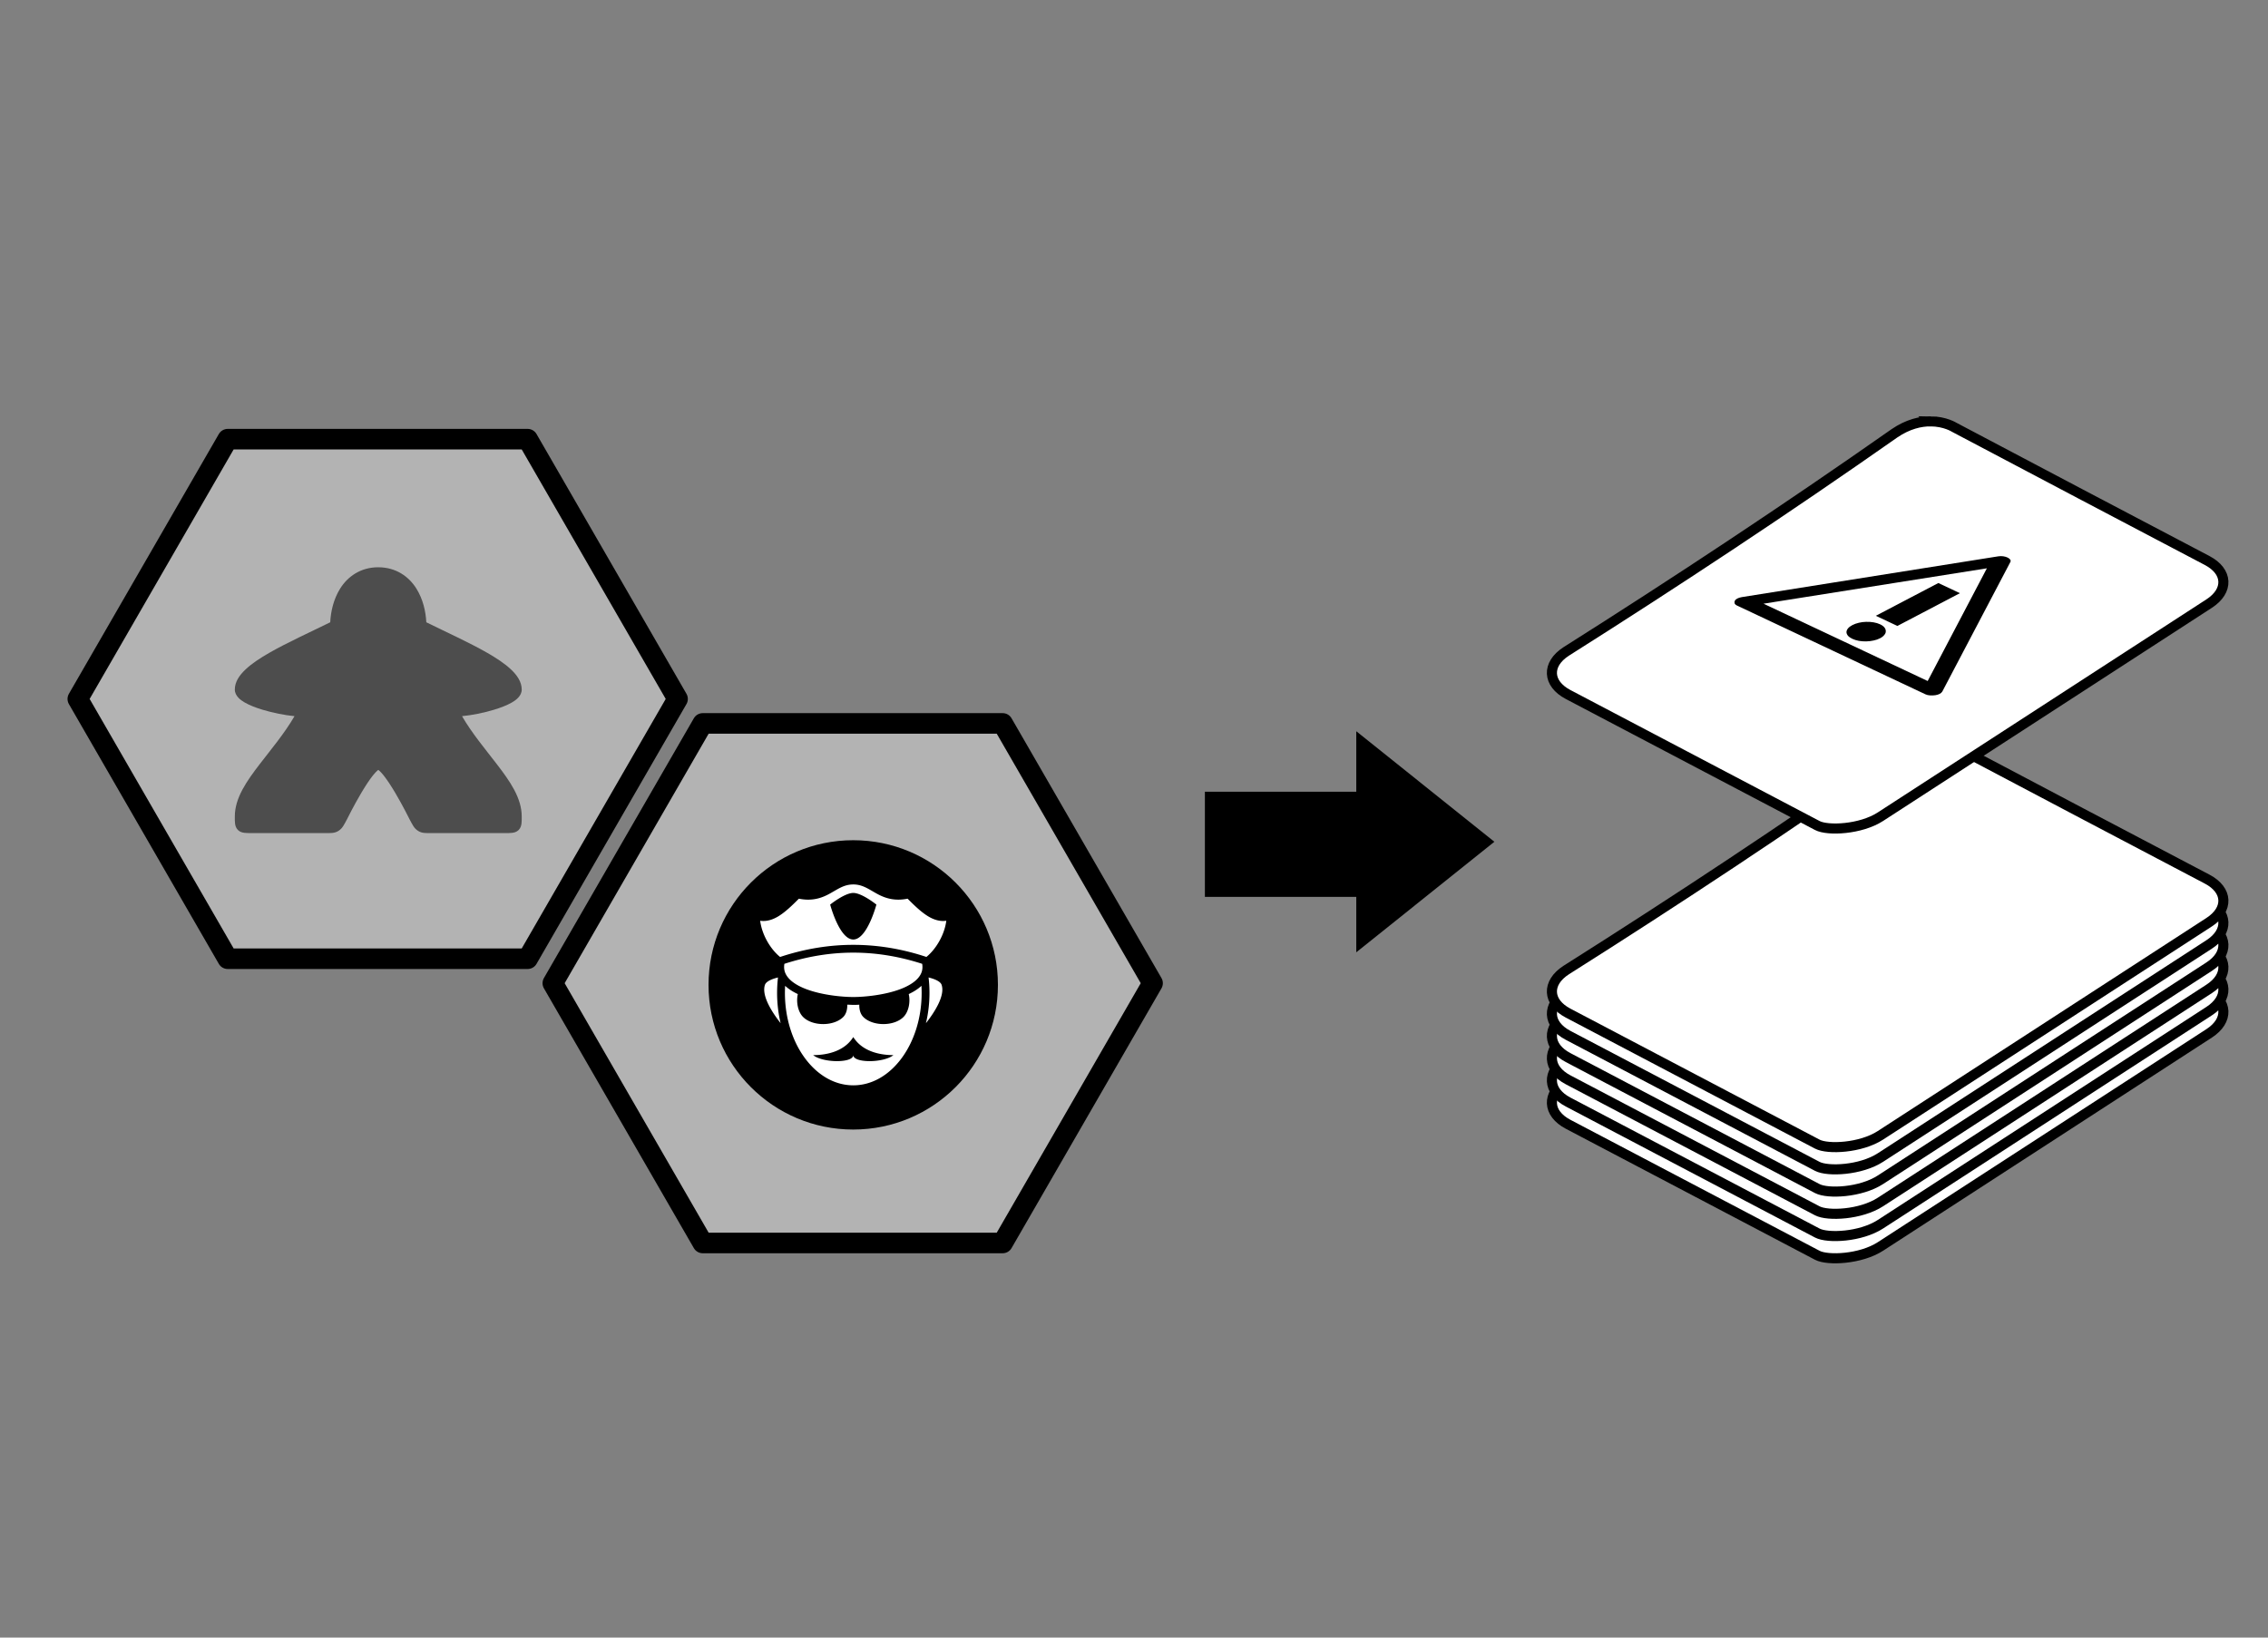 <?xml version="1.0" encoding="UTF-8" standalone="no"?>
<svg
   xmlns:dc="http://purl.org/dc/elements/1.1/"
   xmlns:cc="http://creativecommons.org/ns#"
   xmlns:rdf="http://www.w3.org/1999/02/22-rdf-syntax-ns#"
   xmlns:svg="http://www.w3.org/2000/svg"
   xmlns="http://www.w3.org/2000/svg"
   xmlns:sodipodi="http://sodipodi.sourceforge.net/DTD/sodipodi-0.dtd"
   xmlns:inkscape="http://www.inkscape.org/namespaces/inkscape"
   sodipodi:docname="suspicious-guards.svg"
   inkscape:version="1.0 (4035a4fb49, 2020-05-01)"
   version="1.1"
   id="svg5199"
   viewBox="0 0 450 325"
   height="325"
   width="450">
  <rect x="0" y="0" width="450" height="325" fill="#808080" stroke="none"/>
  <defs
     id="defs5201" />
  <sodipodi:namedview
     inkscape:document-rotation="0"
     inkscape:window-maximized="1"
     inkscape:window-y="-8"
     inkscape:window-x="-8"
     inkscape:window-height="1017"
     inkscape:window-width="1920"
     borderlayer="true"
     units="px"
     showgrid="false"
     inkscape:current-layer="layer1"
     inkscape:document-units="px"
     inkscape:cy="210.29819"
     inkscape:cx="543.5685"
     inkscape:zoom="1.979899"
     inkscape:pageshadow="2"
     inkscape:pageopacity="0.0"
     borderopacity="1.0"
     bordercolor="#666666"
     pagecolor="#ffffff"
     id="base" />
  <g
     transform="translate(0,-727.362)"
     id="layer1"
     inkscape:groupmode="layer"
     inkscape:label="Layer 1">
    <g
       style="stroke-width:1.055"
       transform="matrix(0.948,0,0,0.948,558.282,51.956)"
       id="g132">
      <path
         d="m 395.482,1093.124 5.581,9.667 -5.581,9.667 -11.163,0 -5.581,-9.667 5.581,-9.667 z"
         transform="matrix(5.623,0,0,5.626,-2702.269,-5345.527)"
         inkscape:randomized="0"
         inkscape:rounded="0"
         inkscape:flatsided="true"
         sodipodi:arg2="-0.52359878"
         sodipodi:arg1="-1.0471976"
         sodipodi:r2="9.6671848"
         sodipodi:r1="11.162703"
         sodipodi:cy="1102.7913"
         sodipodi:cx="389.90088"
         sodipodi:sides="6"
         id="path5084-7"
         style="font-style:normal;font-weight:normal;font-size:medium;line-height:125%;font-family:sans-serif;letter-spacing:0px;word-spacing:0px;fill:#b3b3b3;fill-opacity:1;stroke:#000000;stroke-width:0.764;stroke-linecap:butt;stroke-linejoin:round;stroke-miterlimit:4;stroke-dasharray:none;stroke-dashoffset:0;stroke-opacity:1"
         sodipodi:type="star" />
      <path
         id="path5086-9"
         d="m -410.714,879.428 c -4.302,0 -7.396,2.277 -9.182,5.138 -1.598,2.558 -2.263,5.525 -2.393,8.124 -4.877,2.412 -10.279,4.844 -14.628,7.331 -2.282,1.305 -4.271,2.617 -5.768,4.027 -1.497,1.41 -2.602,2.998 -2.602,4.871 0,0.797 0.389,1.447 0.827,1.924 0.439,0.478 0.965,0.847 1.563,1.193 1.197,0.691 2.707,1.267 4.367,1.765 2.467,0.74 5.23,1.291 7.632,1.526 -2.389,4.12 -5.569,7.903 -8.356,11.527 -3.221,4.19 -6.033,8.208 -6.033,12.672 0,0.637 -0.015,1.135 0.051,1.636 0.057,0.503 0.2,1.124 0.703,1.619 0.503,0.493 1.118,0.628 1.619,0.682 0.501,0.055 1.006,0.055 1.654,0.055 h 17.772 c 1.29,0 2.235,0.08 3.206,-0.546 0.972,-0.625 1.326,-1.478 2.019,-2.754 h 0.015 l 0.015,-0.055 c 0,0 1.549,-3.151 3.397,-6.279 0.924,-1.563 1.927,-3.12 2.8,-4.223 0.437,-0.552 0.845,-0.989 1.139,-1.236 0.09,-0.07 0.131,-0.09 0.189,-0.126 0.058,0.055 0.099,0.055 0.189,0.126 0.294,0.246 0.703,0.684 1.139,1.236 0.873,1.103 1.876,2.66 2.8,4.223 1.848,3.128 3.397,6.279 3.397,6.279 l 0.015,0.055 h 0.015 c 0.692,1.276 1.044,2.124 2.009,2.751 0.965,0.626 1.908,0.552 3.18,0.552 h 17.85 c 0.637,0 1.134,0 1.632,-0.055 0.498,-0.055 1.115,-0.191 1.612,-0.691 0.497,-0.503 0.635,-1.115 0.69,-1.613 0.057,-0.493 0.05,-0.995 0.05,-1.633 0,-4.463 -2.812,-8.481 -6.033,-12.671 -2.787,-3.625 -5.967,-7.408 -8.356,-11.528 2.402,-0.236 5.165,-0.786 7.632,-1.526 1.661,-0.503 3.17,-1.074 4.367,-1.766 0.599,-0.342 1.125,-0.716 1.563,-1.192 0.439,-0.478 0.827,-1.127 0.827,-1.924 0,-1.873 -1.105,-3.46 -2.602,-4.871 -1.497,-1.409 -3.487,-2.722 -5.768,-4.027 -4.35,-2.487 -9.752,-4.919 -14.629,-7.331 -0.13,-2.599 -0.795,-5.566 -2.393,-8.124 -1.787,-2.861 -4.881,-5.138 -9.182,-5.138 z"
         inkscape:connector-curvature="0"
         style="fill:#ffffff;stroke:none;stroke-width:1.055;stroke-opacity:1" />
      <path
         d="m 412.989,1103.357 5.581,9.667 -5.581,9.667 -11.163,0 -5.581,-9.667 5.581,-9.667 z"
         inkscape:randomized="0"
         inkscape:rounded="0"
         inkscape:flatsided="true"
         sodipodi:arg2="-0.52359878"
         sodipodi:arg1="-1.0471976"
         sodipodi:r2="9.6671848"
         sodipodi:r1="11.162703"
         sodipodi:cy="1113.0243"
         sodipodi:cx="407.40814"
         sodipodi:sides="6"
         id="path5092-2"
         style="font-style:normal;font-weight:normal;font-size:medium;line-height:125%;font-family:sans-serif;letter-spacing:0px;word-spacing:0px;fill:#b3b3b3;fill-opacity:1;stroke:#000000;stroke-width:0.764;stroke-linecap:butt;stroke-linejoin:round;stroke-miterlimit:4;stroke-dasharray:none;stroke-dashoffset:0;stroke-opacity:1"
         sodipodi:type="star"
         transform="matrix(5.623,0,0,5.626,-2701.291,-5343.591)" />
      <path
         style="fill:#4d4d4d;fill-opacity:1;stroke:none;stroke-width:1.055;stroke-opacity:1"
         inkscape:connector-curvature="0"
         d="m -509.739,831.209 c -3.735,0 -6.421,1.977 -7.973,4.461 -1.388,2.221 -1.965,4.797 -2.077,7.054 -4.234,2.094 -8.925,4.206 -12.702,6.365 -1.981,1.133 -3.708,2.272 -5.008,3.496 -1.3,1.224 -2.259,2.603 -2.259,4.229 0,0.692 0.338,1.256 0.718,1.67 0.381,0.415 0.838,0.736 1.357,1.036 1.04,0.6 2.35,1.1 3.792,1.533 2.142,0.643 4.541,1.121 6.626,1.325 -2.075,3.577 -4.835,6.862 -7.255,10.009 -2.797,3.638 -5.238,7.127 -5.238,11.002 0,0.553 -0.013,0.986 0.044,1.42 0.049,0.437 0.174,0.976 0.61,1.406 0.436,0.428 0.971,0.545 1.406,0.592 0.435,0.048 0.874,0.048 1.436,0.048 h 15.431 c 1.12,0 1.94,0.07 2.784,-0.474 0.844,-0.542 1.152,-1.284 1.753,-2.391 h 0.013 l 0.013,-0.048 c 0,0 1.345,-2.736 2.95,-5.452 0.802,-1.357 1.673,-2.709 2.431,-3.667 0.38,-0.479 0.734,-0.859 0.989,-1.074 0.078,-0.061 0.114,-0.079 0.164,-0.109 0.05,0.048 0.086,0.048 0.164,0.109 0.255,0.214 0.61,0.594 0.989,1.074 0.758,0.958 1.629,2.31 2.431,3.667 1.605,2.716 2.95,5.452 2.95,5.452 l 0.013,0.048 h 0.013 c 0.601,1.108 0.906,1.844 1.744,2.388 0.838,0.544 1.657,0.479 2.761,0.479 h 15.498 c 0.553,0 0.985,0 1.417,-0.048 0.432,-0.048 0.968,-0.166 1.4,-0.6 0.432,-0.437 0.551,-0.968 0.599,-1.401 0.049,-0.428 0.044,-0.864 0.044,-1.418 0,-3.875 -2.442,-7.364 -5.239,-11.002 -2.42,-3.148 -5.181,-6.432 -7.255,-10.009 2.086,-0.205 4.485,-0.682 6.626,-1.325 1.442,-0.437 2.753,-0.933 3.792,-1.533 0.52,-0.297 0.976,-0.621 1.357,-1.035 0.381,-0.415 0.718,-0.978 0.718,-1.671 0,-1.626 -0.959,-3.004 -2.259,-4.229 -1.3,-1.224 -3.027,-2.363 -5.008,-3.496 -3.777,-2.159 -8.467,-4.271 -12.702,-6.366 -0.113,-2.257 -0.69,-4.833 -2.077,-7.054 -1.552,-2.484 -4.238,-4.461 -7.973,-4.461 z"
         id="path5096-9" />
      <g
         id="g4163"
         transform="matrix(0.673,0,0,0.673,-680.007,294.041)"
         style="stroke-width:0.906">
        <circle
           r="45"
           cy="928.076"
           cx="400.714"
           id="path4151"
           style="fill:#000000;stroke:none;stroke-width:2.718;stroke-miterlimit:4;stroke-dasharray:none;stroke-opacity:1" />
        <path
           inkscape:connector-curvature="0"
           style="fill:#ffffff;fill-opacity:1;stroke-width:0.906"
           d="m 400.714,896.832 c 2.839,0 4.723,1.417 7.25,2.822 2.395,1.331 5.406,2.473 9.652,1.606 2.015,2.015 4.062,4.03 6.245,5.395 1.786,1.117 3.794,1.783 5.797,1.468 -0.575,4.522 -3.32,8.945 -6.189,11.261 -7.567,-2.509 -15.154,-3.763 -22.74,-3.763 -7.593,0 -15.187,1.257 -22.761,3.771 -2.873,-2.313 -5.622,-6.741 -6.197,-11.268 2.002,0.314 4.01,-0.352 5.797,-1.468 2.183,-1.365 4.23,-3.38 6.245,-5.395 4.246,0.867 7.257,-0.273 9.652,-1.605 2.527,-1.405 4.411,-2.822 7.25,-2.822 z m 0.015,2.643 c -2.679,0 -7.188,3.621 -7.188,3.621 0,0 2.869,10.864 7.188,10.864 4.319,0 7.188,-10.864 7.188,-10.864 0,0 -4.509,-3.621 -7.188,-3.621 z m 0,18.569 c 7.136,0 14.273,1.167 21.427,3.481 0.295,1.822 -0.204,3.175 -1.277,4.427 -1.198,1.397 -3.208,2.583 -5.591,3.477 -4.766,1.787 -10.947,2.42 -14.559,2.42 -3.611,0 -9.792,-0.633 -14.558,-2.42 -2.383,-0.893 -4.393,-2.079 -5.591,-3.477 -1.073,-1.252 -1.572,-2.605 -1.277,-4.427 7.154,-2.313 14.29,-3.481 21.427,-3.481 z m 23.417,7.728 c 1.328,0.323 3.641,1.051 4.056,2.298 1.136,3.407 -2.287,8.628 -4.876,11.921 0.713,-2.976 1.098,-6.141 1.098,-9.423 0,-1.63 -0.095,-3.232 -0.278,-4.796 z m -46.833,0 a 41.349,41.364 0 0 0 -0.278,4.795 c 0,3.282 0.384,6.447 1.098,9.423 -2.589,-3.293 -6.012,-8.513 -4.876,-11.921 0.415,-1.247 2.729,-1.976 4.056,-2.298 z m 44.614,2.593 c 0.041,0.727 0.064,1.461 0.064,2.203 0,8.029 -2.451,15.276 -6.34,20.461 -3.889,5.186 -9.152,8.291 -14.921,8.291 -5.769,0 -11.032,-3.105 -14.921,-8.291 -3.889,-5.185 -6.34,-12.432 -6.34,-20.461 0,-0.742 0.024,-1.476 0.064,-2.203 1.109,1.035 2.462,1.876 3.952,2.574 -0.577,2.461 0.036,5.523 1.635,7.122 2.943,2.943 9.544,2.943 12.488,0 0.912,-0.912 1.303,-2.365 1.251,-3.823 0.667,0 1.298,0.058 1.87,0.058 0.573,0 1.204,0 1.871,-0.058 -0.052,1.458 0.339,2.911 1.251,3.823 2.944,2.943 9.544,2.943 12.488,0 1.599,-1.599 2.213,-4.66 1.635,-7.121 1.49,-0.698 2.844,-1.538 3.952,-2.574 z m -21.197,15.939 c -3.122,4.995 -9.366,5.619 -12.487,5.619 3.122,2.497 12.487,2.497 12.487,0 0,2.497 9.366,2.497 12.488,0 -3.122,0 -9.366,-0.625 -12.488,-5.619 z"
           id="path15149" />
      </g>
    </g>
    <g
       style="stroke-width:0.906"
       transform="matrix(1.104,0,0,1.103,259.072,-106.819)"
       id="g52">
      <path
         sodipodi:nodetypes="cccccccccc"
         d="m 112.295,909.424 c -1.796,-0.008 -4.04,0.482 -6.5,2.158 -19.342,13.58 -39.018,26.608 -58.989,39.246 -3.548,2.303 -3.391,5.774 0.354,7.747 l 44.785,23.57 c 1.873,0.986 7.797,0.715 11.345,-1.588 l 59.076,-38.344 c 3.548,-2.303 3.391,-5.774 -0.353,-7.746 -15.538,-8.178 -29.838,-15.693 -45.421,-23.954 0,0 -1.671,-1.078 -4.297,-1.09 z"
         fill="#ffffff"
         fill-opacity="1"
         id="path957"
         style="stroke:#000000;stroke-width:1.812;stroke-miterlimit:4;stroke-dasharray:none;stroke-opacity:1" />
      <path
         style="stroke:#000000;stroke-width:1.812;stroke-miterlimit:4;stroke-dasharray:none;stroke-opacity:1"
         id="path955"
         fill-opacity="1"
         fill="#ffffff"
         d="m 112.295,905.424 c -1.796,-0.008 -4.04,0.482 -6.5,2.158 -19.342,13.58 -39.018,26.608 -58.989,39.246 -3.548,2.303 -3.391,5.774 0.354,7.747 l 44.785,23.57 c 1.873,0.986 7.797,0.715 11.345,-1.588 l 59.076,-38.344 c 3.548,-2.303 3.391,-5.774 -0.353,-7.746 -15.538,-8.178 -29.838,-15.693 -45.421,-23.954 0,0 -1.671,-1.078 -4.297,-1.09 z"
         sodipodi:nodetypes="cccccccccc" />
      <path
         sodipodi:nodetypes="cccccccccc"
         d="m 112.295,901.424 c -1.796,-0.008 -4.04,0.482 -6.5,2.158 -19.342,13.58 -39.018,26.608 -58.989,39.246 -3.548,2.303 -3.391,5.774 0.354,7.747 l 44.785,23.57 c 1.873,0.986 7.797,0.715 11.345,-1.588 l 59.076,-38.344 c 3.548,-2.303 3.391,-5.774 -0.353,-7.746 -15.538,-8.178 -29.838,-15.693 -45.421,-23.954 0,0 -1.671,-1.078 -4.297,-1.09 z"
         fill="#ffffff"
         fill-opacity="1"
         id="path953"
         style="stroke:#000000;stroke-width:1.812;stroke-miterlimit:4;stroke-dasharray:none;stroke-opacity:1" />
      <path
         style="stroke:#000000;stroke-width:1.812;stroke-miterlimit:4;stroke-dasharray:none;stroke-opacity:1"
         id="path947"
         fill-opacity="1"
         fill="#ffffff"
         d="m 112.295,897.424 c -1.796,-0.008 -4.04,0.482 -6.5,2.158 -19.342,13.58 -39.018,26.608 -58.989,39.246 -3.548,2.303 -3.391,5.774 0.354,7.747 l 44.785,23.57 c 1.873,0.986 7.797,0.715 11.345,-1.588 l 59.076,-38.344 c 3.548,-2.303 3.391,-5.774 -0.353,-7.746 -15.538,-8.178 -29.838,-15.693 -45.421,-23.954 0,0 -1.671,-1.078 -4.297,-1.09 z"
         sodipodi:nodetypes="cccccccccc" />
      <path
         sodipodi:nodetypes="cccccccccc"
         d="m 112.295,893.424 c -1.796,-0.008 -4.04,0.482 -6.5,2.158 -19.342,13.58 -39.018,26.608 -58.989,39.246 -3.548,2.303 -3.391,5.774 0.354,7.747 l 44.785,23.57 c 1.873,0.986 7.797,0.715 11.345,-1.588 l 59.076,-38.344 c 3.548,-2.303 3.391,-5.774 -0.353,-7.746 -15.538,-8.178 -29.838,-15.693 -45.421,-23.954 0,0 -1.671,-1.078 -4.297,-1.09 z"
         fill="#ffffff"
         fill-opacity="1"
         id="path945"
         style="stroke:#000000;stroke-width:1.812;stroke-miterlimit:4;stroke-dasharray:none;stroke-opacity:1" />
      <path
         style="stroke:#000000;stroke-width:1.812;stroke-miterlimit:4;stroke-dasharray:none;stroke-opacity:1"
         id="path943"
         fill-opacity="1"
         fill="#ffffff"
         d="m 112.295,889.424 c -1.796,-0.008 -4.04,0.482 -6.5,2.158 -19.342,13.58 -39.018,26.608 -58.989,39.246 -3.548,2.303 -3.391,5.774 0.354,7.747 l 44.785,23.57 c 1.873,0.986 7.797,0.715 11.345,-1.588 l 59.076,-38.344 c 3.548,-2.303 3.391,-5.774 -0.353,-7.746 -15.538,-8.178 -29.838,-15.693 -45.421,-23.954 0,0 -1.671,-1.078 -4.297,-1.09 z"
         sodipodi:nodetypes="cccccccccc" />
      <path
         sodipodi:nodetypes="cccccccccc"
         d="m 112.295,832.097 c -1.796,-0.008 -4.04,0.482 -6.5,2.158 -19.342,13.58 -39.018,26.608 -58.989,39.246 -3.548,2.303 -3.391,5.774 0.354,7.747 l 44.785,23.57 c 1.873,0.986 7.797,0.715 11.345,-1.588 l 59.076,-38.344 c 3.548,-2.303 3.391,-5.774 -0.353,-7.746 -15.538,-8.178 -29.838,-15.693 -45.421,-23.954 0,0 -1.671,-1.078 -4.297,-1.09 z"
         fill="#ffffff"
         fill-opacity="1"
         id="path941"
         style="stroke:#000000;stroke-width:1.812;stroke-miterlimit:4;stroke-dasharray:none;stroke-opacity:1" />
      <path
         inkscape:connector-curvature="0"
         id="path3444"
         style="font-style:normal;font-weight:normal;font-size:medium;line-height:125%;font-family:sans-serif;letter-spacing:0px;word-spacing:0px;fill:#000000;fill-opacity:1;stroke:none;stroke-width:0.906px;stroke-linecap:butt;stroke-linejoin:miter;stroke-opacity:1"
         d="M 111.397,881.219 77.52,865.244 q -0.354,-0.167 -0.443,-0.411 -0.068,-0.234 0.048,-0.461 0.117,-0.227 0.441,-0.397 0.304,-0.159 0.794,-0.251 l 46.113,-7.341 q 0.45,-0.07 0.884,-0.007 0.433,0.063 0.767,0.22 0.333,0.157 0.483,0.369 0.15,0.212 0.033,0.439 l -12.236,23.316 q -0.157,0.249 -0.461,0.408 -0.324,0.17 -0.774,0.24 -0.45,0.07 -0.944,0.039 -0.473,-0.021 -0.828,-0.189 z m -29.119,-16.313 29.502,13.911 10.638,-20.277 z m 24.058,4.003 -3.875,-1.827 11.237,-5.896 3.875,1.827 z m -3.101,2.209 q -0.526,0.276 -1.18,0.412 -0.633,0.145 -1.331,0.159 -0.657,0.013 -1.318,-0.097 -0.641,-0.121 -1.161,-0.366 -0.521,-0.246 -0.797,-0.557 -0.256,-0.322 -0.265,-0.65 0.011,-0.338 0.269,-0.66 0.258,-0.322 0.784,-0.598 0.506,-0.266 1.159,-0.421 0.653,-0.156 1.311,-0.169 0.678,-0.023 1.338,0.086 0.661,0.11 1.182,0.356 0.521,0.246 0.777,0.568 0.256,0.322 0.245,0.66 0.03,0.337 -0.248,0.67 -0.257,0.343 -0.763,0.608 z" />
    </g>
    <path
       inkscape:transform-center-y="-3.7857682"
       inkscape:transform-center-x="3.6560491"
       sodipodi:nodetypes="cccccccc"
       inkscape:connector-curvature="0"
       id="path15147"
       d="m 296.5,894.419 -27.397,-21.935 -2.2e-4,12.007 h -30.037 l 9e-5,20.865 h 30.037 l -5e-5,10.998 z"
       style="fill:#000000;fill-opacity:1;stroke:none;stroke-width:1.101;stroke-linecap:round;stroke-linejoin:round;stroke-miterlimit:4;stroke-dasharray:none;stroke-dashoffset:0;stroke-opacity:1" />
  </g>
</svg>
